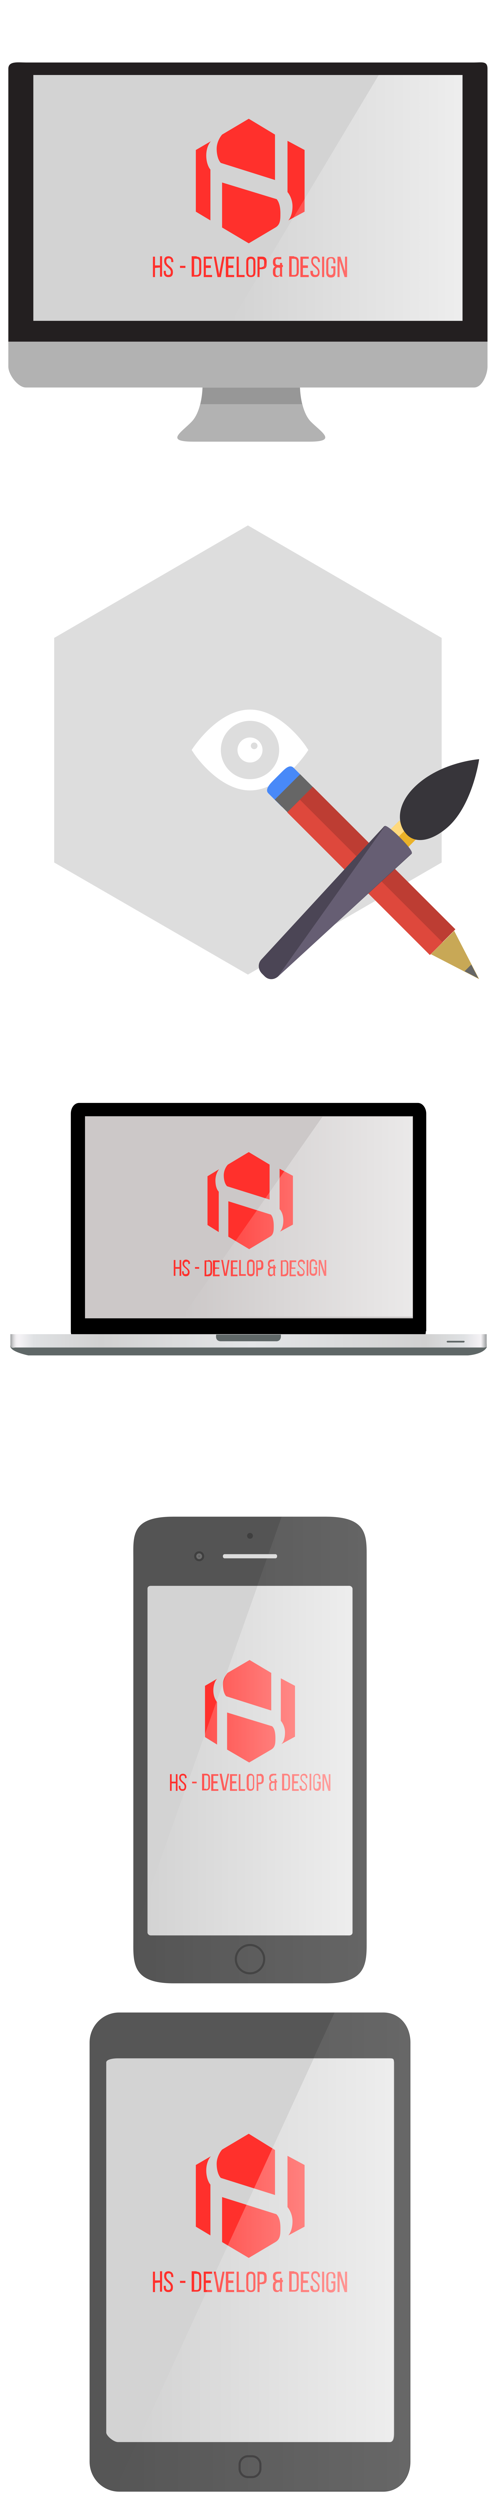 <svg xmlns="http://www.w3.org/2000/svg" width="120" height="600" viewBox="0 0 120 600"><svg xmlns:xlink="http://www.w3.org/1999/xlink" height="120" viewBox="0 0 120 120" width="120"><path d="M74.6 101.2C72.1 98.6 72 93 72 93H48.6s-.1 5.6-2.6 8.2-6.5 4.8.4 4.8h27.9c6.8 0 2.8-2.3.3-4.8z" fill="#B2B2B2"/><path opacity=".5" d="M72.5 97c-.5-2-.5-4-.5-4H48.6s0 2-.5 4h24.4z" enable-background="new" fill="#7C7C7C"/><path d="M2 88c0 1.9 2.3 5 4.2 5h107.6c1.9 0 3.2-3.1 3.2-5v-6H2v6z" fill="#B2B2B2"/><path d="M113.8 15H6.2C4.3 15 2 14.6 2 16.5V82h115V16.5c0-1.9-1.3-1.5-3.2-1.5z" fill="#231F20"/><path d="M8 18h103v59H8V18z" fill="#D3D3D3"/><path d="M66 43.2l-13-4.1c-.6-.6-1-1.9-1-3.4 0-1.4.7-2.7 1.3-3.4l6.4-3.8 6.3 3.8v10.9zM47 36v14.8l3.5 2.1V40.7c-.6-.7-1-2-1-3.4 0-1.5.5-2.7 1.1-3.4L47 36zm6.3 7.8v10.8l6.4 3.8 6.4-3.8c1.198-.7 1.198-1.9 1.198-3.4S67 48.5 66.4 47.8l-13.1-4zm15.7-10v12.3c.6.7 1.2 2 1.2 3.4 0 1.5-.4 2.7-1 3.4l3.9-2.1V36L69 33.8z" fill="#FF302C"/><path d="M37.2 64.3v2.2h-.5v-4.9h.5v2.1h1.2v-2.2h.5v4.9h-.5v-2.2l-1.2.1zm4.4-1.5v.1h-.5v-.2c0-.5-.2-.7-.6-.7s-.6.2-.6.7c0 1.1 1.6 1.2 1.6 2.6 0 .8-.3 1.2-1.1 1.2s-1.1-.5-1.1-1.2V65h.5v.3c0 .5.2.7.6.7s.6-.2.6-.7c0-1.1-1.6-1.2-1.6-2.6 0-.8.3-1.2 1.1-1.2.8.1 1.1.6 1.1 1.3zm1.6 1h1.3v.5h-1.3v-.5zm4-2.2c.8 0 1.1.5 1.1 1.2v2.4c0 .8-.3 1.2-1.1 1.2H46v-4.9h1.2v.1zm0 4.4c.4 0 .6-.2.6-.7v-2.5c0-.5-.2-.7-.6-.7h-.6V66h.6zm3.4-2.2v.5h-1.2V66h1.5v.5h-2v-4.9h2v.5h-1.5v1.6h1.2v.1zm1.2-2.2l.8 4.2.8-4.2h.5l-.9 4.9h-.8l-.9-4.9h.5zm4.2 2.2v.5h-1.2V66h1.4v.5h-2v-4.9h2v.5h-1.4v1.6H56v.1zm.8 2.7v-4.9h.5V66h1.4v.5h-1.9zm2.3-3.7c0-.8.3-1.2 1.1-1.2s1.1.5 1.1 1.2v2.5c0 .8-.3 1.2-1.1 1.2s-1.1-.5-1.1-1.2v-2.5zm.5 2.6c0 .5.2.7.6.7.4 0 .6-.2.6-.7v-2.6c0-.5-.2-.7-.6-.7s-.6.3-.6.7v2.6zm3.3-3.8c.8 0 1.1.5 1.1 1.2v.6c0 .8-.3 1.2-1.2 1.2h-.5v1.898h-.5V61.6h1.1zm-.1 2.5c.4 0 .6-.2.6-.6v-.6c0-.5-.198-.7-.6-.7h-.5v2h.5v-.1zm3.9-2c-.4 0-.6.2-.6.7v.2c0 .4.198.6.6.6h.5v-.5h.5v.5h.2v.5h-.2v1.7c0 .2 0 .4.1.6h-.5c-.1-.1-.1-.198-.1-.398-.1.3-.4.5-.8.5-.602 0-.9-.4-.9-1.1V65c0-.5.2-.9.6-1-.398-.1-.6-.5-.6-1v-.1c0-.8.3-1.2 1.2-1.2h.8v.5h-.8v-.1zm0 2.1c-.4 0-.6.3-.6.8v.5c0 .4.198.7.6.7.3 0 .5-.2.5-.6v-1.302l-.5-.098zm3.9-2.6c.8 0 1.102.5 1.102 1.2v2.4c0 .8-.3 1.2-1.102 1.2h-1.2v-4.9h1.2v.1zm0 4.4c.4 0 .602-.2.602-.7v-2.5c0-.5-.2-.7-.602-.7H70V66h.6zm3.3-2.2v.5h-1.2V66h1.4v.5h-2v-4.9h2v.5h-1.4v1.6h1.2v.1zm2.9-1v.1h-.5v-.2c0-.5-.2-.7-.6-.7s-.6.2-.6.7c0 1.1 1.6 1.2 1.6 2.6 0 .8-.3 1.2-1.1 1.2s-1.102-.5-1.102-1.2V65h.602v.3c0 .5.2.7.6.7.4 0 .6-.2.6-.7 0-1.1-1.6-1.2-1.6-2.6 0-.8.3-1.2 1.1-1.2.6.1 1 .6 1 1.3zm1-1.2v4.9h-.5v-4.9h.5zm2.7 1.2v.4H80v-.5c0-.5-.2-.7-.6-.7s-.6.3-.6.7v2.6c0 .5.2.7.6.7.4 0 .602-.3.602-.7v-.9h-.5v-.5h1v1.5c0 .8-.3 1.2-1.1 1.2s-1.102-.5-1.102-1.2v-2.5c0-.8.3-1.2 1.1-1.2.8-.1 1.1.4 1.1 1.1zm1 3.7H81v-4.9h.7l1.1 3.5v-3.5h.5v4.9h-.6l-1.2-3.9v3.9z" fill="#FF302C"/><linearGradient id="a" y2="47.5" gradientUnits="userSpaceOnUse" x2="111" y1="47.5" x1="55.6"><stop stop-color="#fff" stop-opacity="0" offset="0"/><stop stop-color="#fff" offset="1"/></linearGradient><path opacity=".6" d="M55.6 77H111V18H90.9L55.6 77z" enable-background="new" fill="url(#a)"/></svg><svg xmlns:xlink="http://www.w3.org/1999/xlink" height="120" viewBox="0 0 120 120" width="120" y="120"><path fill="#ddd" d="M13 33.1l46.5-27 46.5 27V87l-46.5 26.9L13 87z"/><g><path d="M73.6 59.4c-.2-.4-6.1-9.1-13.6-9.1S46.7 59 46.4 59.4l-.4.6.4.6c.2.4 6.1 9.1 13.6 9.1s13.3-8.7 13.6-9.1l.4-.6-.4-.6z" fill="#fff"/><circle cy="60" cx="60" r="7" fill="#ddd"/><circle cy="60" cx="60" r="3" fill="#fff"/><circle cy="59" cx="61" r=".8" fill="#ddd"/></g><g><path d="M73.5 67.3c.8.8.7 2.5-.3 3.5L71 73c-1 1-2.8 1.3-3.6.4l-3-3c-.8-.8.1-2 1.1-3l2.1-2.1c1-1 2-1.9 2.9-1l3 3z" fill="#4889F8"/><path fill="#666" d="M65.95 71.9l6.08-6.083 3.042 3.04-6.08 6.084z"/><path fill="#BD3D33" d="M68.985 74.9l6.08-6.083 34.23 34.22-6.08 6.08z"/><path fill="#DE483C" d="M68.946 74.985l3.04-3.04 34.223 34.223-3.04 3.04z"/><path fill="#C8A856" d="M115 115l-5.8-3-5.8-3 2.8-2.8 2.8-2.8 3 5.8z"/><path fill="#666" d="M114.8 114.8l-3.3-1.7.8-.8.8-.8z"/></g><g><path fill="#EAB229" d="M94.587 86.695l-4.242-4.243 5.515-5.514 4.242 4.244z"/><path fill="#FFD97D" d="M92.16 84.31l-1.84-1.837 5.517-5.516 1.837 1.838z"/><path d="M107.7 78.3c-3.7 3.4-8.1 4.6-10.4 1.6-2.1-2.6-1.8-6.7 1.6-10.4 6.1-6.6 16.1-7.3 16.1-7.3s-1.5 10.7-7.3 16.1z" fill="#37353A"/><path d="M66.9 114.2c-1 1-2.4 1.1-3.4.1l-.6-.6c-1-1-1.1-2.5-.1-3.5l29.4-31.9c.6-.6 7.2 6 6.6 6.6l-31.9 29.3z" fill="#4B4555"/><path d="M92.4 78.2l-25.8 36.3.3-.3 31.9-29.4c.7-.6-5.4-6.7-6.4-6.6z" fill="#665E73"/></g></svg><svg xmlns:xlink="http://www.w3.org/1999/xlink" height="120" viewBox="0 0 120 120" width="120" y="240"><path d="M102.2 79.5c0 1.4-.9 2.6-2 2.6H19c-1.1 0-2-1.2-2-2.6V27.3c0-1.5.9-2.6 2-2.6h81.3c1.1 0 2 1.2 2 2.6v52.2h-.1z"/><g><path d="M2.5 82.9s-.7 1.3 4.3 2.4h105.5s3.5-.2 4.5-1.9v-.9l-114.3.4z" fill="#5F6767"/><linearGradient id="b" y2="-296.83" gradientUnits="userSpaceOnUse" x2="362.81" gradientTransform="matrix(1 0 0 -1 -246 -215)" y1="-296.83" x1="248.5"><stop stop-color="#999C9D" offset="0"/><stop stop-color="#A5A7A9" offset=".001"/><stop stop-color="#C2C3C5" offset=".004"/><stop stop-color="#D9D8DA" offset=".007"/><stop stop-color="#E9E7EA" offset=".01"/><stop stop-color="#F2F0F3" offset=".013"/><stop stop-color="#F5F3F6" offset=".018"/><stop stop-color="#DFE1E3" offset=".049"/><stop stop-color="#D1D1D1" offset=".189"/><stop stop-color="#E3E5E7" offset=".506"/><stop stop-color="#D1D1D1" offset=".872"/><stop stop-color="#DFE1E3" offset=".951"/><stop stop-color="#F5F3F6" offset=".988"/><stop stop-color="#999C9D" offset="1"/></linearGradient><path d="M2.5 80.2h114.3v2.9s.2.4-1.2.3H3.6s-1.1.3-1.1-.4v-2.8z" fill="url(#b)"/><path d="M111.5 82c0 .1-.1.2-.2.2h-3.9c-.1 0-.2-.1-.2-.2s.1-.2.2-.2h3.9c.1 0 .2 0 .2.2zM51.9 80.3s-.4 1.5 1 1.6h13.3s1.4.2 1.2-1.6H51.9z" fill="#5F6767"/></g><path d="M20.4 27.9h78.7v48.5H20.4V27.9z" fill="#CCC8C8"/><path d="M64.7 47.9l-10.2-3.2c-.5-.5-.8-1.5-.8-2.6s.5-2.1 1-2.6l5-3 5 3v8.4zm-14.9-5.6V54l2.7 1.7V46c-.5-.5-.8-1.5-.8-2.7 0-1.1.4-2.1.9-2.7l-2.8 1.7zm5 6v8.5l5 3 5-3c.9-.5.9-1.5.9-2.6s-.2-2.2-.7-2.7l-10.2-3.2zm12.3-7.8v9.7c.5.5.9 1.5.9 2.7s-.3 2.1-.8 2.7l3.1-1.7V42.2l-3.2-1.7z" fill="#FF302C"/><path d="M42.1 64.5v1.7h-.4v-3.8h.4v1.7h1v-1.7h.4v3.8h-.4v-1.7h-1zm3.5-1.2l-.4.1v-.1c0-.4-.1-.5-.5-.5-.3 0-.5.2-.5.5 0 .9 1.3 1 1.3 2 0 .6-.3 1-.9 1s-.9-.4-.9-1v-.2h.4v.2c0 .4.1.5.5.5.3 0 .5-.2.5-.5 0-.9-1.3-1-1.3-2 0-.6.3-1 .9-1 .6.1.9.4.9 1zm1.2.8h1v.4h-1v-.4zm3.2-1.7c.6 0 .9.4.9 1v1.9c0 .6-.3 1-.9 1h-.9v-3.8h.9v-.1zm0 3.4c.3 0 .5-.2.5-.5v-2c0-.4-.1-.5-.5-.5h-.5v3.1h.5v-.1zm2.6-1.7v.4h-1v1.4h1.1v.4h-1.6v-3.8h1.6v.4h-1.1v1.3h1v-.1zm.9-1.7l.6 3.3.6-3.3h.4l-.7 3.8h-.6l-.7-3.8h.4zm3.4 1.7v.4h-1v1.4H57v.4h-1.6v-3.8H57v.4h-1.1v1.3h1v-.1zm.5 2.1v-3.8h.4v3.4H59v.4h-1.6zm1.9-2.9c0-.6.3-1 .9-1s.9.4.9 1v2c0 .6-.3 1-.9 1-.6 0-.9-.4-.9-1v-2zm.4 2c0 .4.1.5.5.5s.5-.2.5-.5v-2c0-.4-.1-.5-.5-.5s-.5.2-.5.5v2zm2.6-2.9c.6 0 .9.4.9 1v.5c0 .6-.3.9-.9.9h-.4v1.5h-.4v-3.8h.8v-.1zm-.1 1.9c.3 0 .5-.1.5-.5v-.5c0-.4-.1-.5-.5-.5h-.4v1.5h.4zm3-1.5c-.3 0-.5.2-.5.5v.2c0 .3.2.5.5.5h.4v-.4h.4v.4h.2v.4H66v1.3c0 .2 0 .3.1.5h-.4c0-.1 0-.2-.1-.3-.1.2-.3.4-.6.4-.5 0-.7-.3-.7-.9V65c0-.4.1-.7.5-.8-.3-.1-.5-.4-.5-.8v-.1c0-.6.3-1 .9-1h.6v.4h-.6v.1zm0 1.6c-.3 0-.5.2-.5.6v.4c0 .3.1.5.5.5.2 0 .4-.1.4-.5v-1h-.4zm3.1-2c.6 0 .9.4.9 1v1.9c0 .6-.3 1-.9 1h-.9v-3.8h.9v-.1zm0 3.4c.3 0 .5-.2.5-.5v-2c0-.4-.1-.5-.5-.5h-.5v3.1h.5v-.1zm2.6-1.7v.4h-1v1.4H71v.4h-1.5v-3.8h1.6v.4H70v1.3h.9v-.1zm2.3-.8l-.4.1v-.1c0-.4-.1-.5-.5-.5s-.5.2-.5.5c0 .9 1.3 1 1.3 2 0 .6-.3 1-.9 1-.6 0-.9-.4-.9-1v-.2h.5v.2c0 .4.102.5.5.5.4 0 .5-.2.5-.5 0-.9-1.3-1-1.3-2 0-.6.3-1 .9-1 .5.1.8.4.8 1zm.8-.9v3.8h-.4v-3.8h.4zm2.1.9v.3h-.4v-.4c0-.4-.1-.5-.5-.5s-.5.2-.5.5v2c0 .4.1.5.5.5s.5-.2.5-.5v-.7h-.4v-.4h.8v1.1c0 .6-.3 1-.9 1-.6 0-.9-.4-.9-1v-2c0-.6.3-1 .9-1 .6.2.9.5.9 1.1zm.8 2.9h-.4v-3.8h.5l.9 2.8v-2.8h.4v3.8h-.5l-1-3.1v3.1h.1z" fill="#FF302C"/><linearGradient id="c" y2="52" gradientUnits="userSpaceOnUse" x2="99" y1="52" x1="43.8"><stop stop-color="#fff" stop-opacity="0" offset="0"/><stop stop-color="#fff" offset="1"/></linearGradient><path opacity=".6" d="M43.8 76H99V28H77.4L43.8 76z" enable-background="new" fill="url(#c)"/></svg><svg xmlns:xlink="http://www.w3.org/1999/xlink" height="120" viewBox="0 0 120 120" width="120" y="360"><path d="M88 105.3c0 5.5.4 10.7-9.8 10.7H41.6c-10.2 0-9.6-5.2-9.6-10.7V14.2C32 8.7 31.3 4 41.6 4h36.6C88.4 4 88 8.7 88 14.2v91.1z" fill="#545454"/><linearGradient id="d" y2="60" gradientUnits="userSpaceOnUse" x2="88.002" y1="60" x1="31.993"><stop stop-color="#fff" stop-opacity="0" offset="0"/><stop stop-color="#fff" offset="1"/></linearGradient><path opacity=".1" d="M88 105.3V14.2C88 8.7 88.4 4 78.2 4H67.6L32 104.8v.5c0 5.5-.6 10.7 9.6 10.7h36.6c10.2 0 9.8-5.2 9.8-10.7z" enable-background="new" fill="url(#d)"/><g><circle cy="13.5" cx="47.8" r="1.2" fill="#3F3F3F"/><circle cy="13.5" cx="47.8" r=".7" fill="#6D6D6D"/><circle cy="13.5" cx="47.8" r=".2" fill="#5B5B5B"/></g><path d="M60 7.9c.4 0 .7.3.7.7s-.3.7-.7.7-.7-.3-.7-.7.3-.7.7-.7z" fill="#3F3F3F"/><path d="M66.5 13.6c0 .2-.2.4-.4.4H53.9c-.2 0-.4-.2-.4-.4v-.2c0-.2.2-.4.4-.4h12.2c.2 0 .4.2.4.4v.2z" fill="#ddd"/><path d="M84.6 103.8c0 .5-.4.7-.8.7H36.2c-.5 0-.8-.4-.8-.7V21.3c0-.5.4-.7.8-.7h47.6c.5 0 .8.4.8.7v82.5z" fill="#D3D3D3"/><path d="M60 106.8c1.878 0 3.4 1.522 3.4 3.4s-1.522 3.4-3.4 3.4-3.4-1.52-3.4-3.4 1.522-3.4 3.4-3.4z" stroke="#444" stroke-miterlimit="10" stroke-width=".5" fill="none"/><path d="M65 50.5l-10.7-3.4c-.5-.5-.8-1.6-.8-2.8s.6-2.2 1.1-2.8l5.3-3.1 5.2 3.1v9H65zm-15.8-5.9v12.3l2.9 1.8V48.5c-.5-.6-.9-1.6-.9-2.8s.4-2.3.9-2.8l-2.9 1.7zm5.3 6.4v8.9l5.3 3.1 5.3-3.1c1-.6 1-1.6 1-2.8s-.2-2.3-.8-2.8L54.5 51zm12.9-8.2V53c.5.6 1 1.6 1 2.8s-.3 2.3-.9 2.8l3.3-1.8V44.6l-3.4-1.8z" fill="#FF302C"/><path d="M41.2 68v1.8h-.4v-4h.4v1.8h1v-1.8h.4v4h-.4V68h-1zm3.6-1.3l-.4.1v-.1c0-.4-.1-.6-.5-.6s-.5.2-.5.6c0 .9 1.3 1 1.3 2.1 0 .6-.3 1-.9 1s-.9-.4-.9-1v-.2h.4v.2c0 .4.1.6.5.6s.5-.2.5-.6c0-.9-1.3-1-1.3-2.1 0-.6.3-1 .9-1s.9.4.9 1zm1.3.9h1.1v.4h-1.1v-.4zm3.4-1.9c.6 0 .9.4.9 1v2c0 .6-.3 1-.9 1h-1v-4h1zm0 3.7c.3 0 .5-.2.5-.6v-2.1c0-.4-.1-.602-.5-.602H49v3.2h.5v.102zm2.7-1.8v.4h-1v1.4h1.2v.4h-1.7v-4h1.7v.4h-1.2v1.3h1v.1zm1-1.9l.7 3.5.7-3.5h.4l-.8 4h-.7l-.8-4h.5zm3.5 1.9v.4h-1v1.4h1.2v.4h-1.7v-4h1.7v.4h-1.2v1.3h1v.1zm.6 2.2v-4h.4v3.6h1.1v.4h-1.5zm1.9-3.1c0-.6.3-1 .9-1s.9.4.9 1v2.1c0 .6-.3 1-.9 1s-.9-.4-.9-1v-2.1zm.5 2.1c0 .4.1.6.5.6.3 0 .5-.2.5-.6v-2.1c0-.4-.1-.6-.5-.6-.3 0-.5.2-.5.6v2.1zm2.7-3.1c.6 0 .9.4.9 1v.5c0 .6-.3 1-1 1H62v1.6h-.4v-4h.8v-.1zm-.1 2.1c.3 0 .5-.1.5-.5v-.5c0-.4-.1-.6-.5-.6h-.4v1.6h.4zm3.2-1.6c-.3 0-.5.2-.5.6v.2c0 .3.2.5.5.5h.4V67h.4v.4h.2v.4h-.2v1.4c0 .2 0 .3.1.5H66c0-.1 0-.2-.1-.3-.1.2-.3.4-.6.4-.5 0-.7-.3-.7-.9v-.4c0-.4.1-.7.5-.9-.3-.1-.5-.398-.5-.8v-.1c0-.6.3-1 1-1h.7v.4h-.8v.1zm0 1.7c-.3 0-.5.2-.5.6v.4c0 .3.1.6.5.6.2 0 .4-.1.4-.5v-1.1h-.4zm3.2-2.2c.6 0 .9.4.9 1v2c0 .6-.3 1-.9 1h-1v-4h1zm0 3.7c.3 0 .5-.2.5-.6v-2.1c0-.4-.1-.602-.5-.602h-.5v3.2h.5v.102zm2.8-1.8v.4h-1v1.4h1.2v.4h-1.6v-4h1.7v.4h-1.2v1.3h.9v.1zm2.3-.9l-.4.1v-.1c0-.4-.1-.6-.5-.6s-.5.2-.5.6c0 .9 1.3 1 1.3 2.1 0 .6-.3 1-.9 1s-.9-.4-.9-1v-.2h.5v.2c0 .4.1.6.5.6s.5-.2.5-.6c0-.9-1.3-1-1.3-2.1 0-.6.3-1 .9-1 .5 0 .8.4.8 1zm.9-1v4h-.4v-4h.4zm2.2 1v.3h-.4v-.4c0-.4-.1-.6-.5-.6-.3 0-.5.2-.5.6v2.1c0 .4.1.6.5.6.3 0 .5-.2.5-.6V68h-.4v-.4h.9v1.2c0 .6-.3 1-.9 1s-.9-.4-.9-1v-2.1c0-.6.3-1 .9-1 .6 0 .8.4.8 1zm.9 3.1h-.4v-4h.6l.9 2.9v-2.9h.4v4h-.5l-1-3.3v3.3z" fill="#FF302C"/><linearGradient id="e" y2="62.55" gradientUnits="userSpaceOnUse" x2="84.55" y1="62.55" x1="35.4"><stop stop-color="#fff" stop-opacity="0" offset="0"/><stop stop-color="#fff" offset="1"/></linearGradient><path opacity=".6" d="M83.8 20.6h-22L35.4 95.1v8.7c0 .4.3.7.8.7h47.6c.4 0 .8-.3.8-.7V21.3c0-.3-.3-.7-.8-.7z" enable-background="new" fill="url(#e)"/></svg><svg xmlns:xlink="http://www.w3.org/1999/xlink" height="120" viewBox="0 0 120 120" width="120" y="480"><path d="M98.5 110.8c0 4-2.7 7.2-6.5 7.2H28.6c-3.9 0-7.1-3.2-7.1-7.2V10.2c0-4 3.2-7.2 7.1-7.2H92c3.9 0 6.5 3.2 6.5 7.2v100.6z" fill="#565656"/><linearGradient id="f" y2="60.45" gradientUnits="userSpaceOnUse" x2="98.484" y1="60.45" x1="27.5"><stop stop-color="#fff" stop-opacity="0" offset="0"/><stop stop-color="#fff" offset="1"/></linearGradient><path opacity=".1" d="M92 3H80.3L27.5 117.9h.2c3.4 0 44.6-.2 65.7-.1 3-.7 5-3.6 5-7V10.2c.1-4-2.5-7.2-6.4-7.2z" enable-background="new" fill="url(#f)"/><path d="M62.5 112.5c0 1.1-.9 2-2 2h-1c-1.1 0-2-.9-2-2v-1c0-1.1.9-2 2-2h1c1.1 0 2 .9 2 2v1z" stroke="#444344" stroke-miterlimit="10" stroke-width=".5" fill="none"/><circle cy="8.5" stroke="#333" cx="60" stroke-miterlimit="10" stroke-width=".5" fill="#808080"/><path d="M94.5 15v88.8c0 .8 0 2.3-1 2.3H28.3c-1 0-2.8-1.5-2.8-2.3V15c0-.8 1.8-1 2.8-1h65.2c1 0 1 .2 1 1z" fill="#D3D3D3"/><path d="M66 46.8l-13-4.1c-.6-.6-1-1.9-1-3.4 0-1.4.7-2.7 1.3-3.4l6.4-3.8L66 36v10.8zm-19-7.2v14.8l3.5 2.1V44.3c-.6-.7-1-2-1-3.4 0-1.5.5-2.7 1.1-3.4L47 39.6zm6.3 7.7v10.8l6.4 3.8 6.4-3.8c1.2-.7 1.2-1.9 1.2-3.4s-.3-2.7-1-3.3l-13-4.1zM69 37.4v12.3c.6.7 1.2 2 1.2 3.4 0 1.5-.4 2.7-1 3.4l3.9-2.1V39.6L69 37.4z" fill="#FF302C"/><path d="M37.2 67.9v2.2h-.5v-4.9h.5v2.1h1.2v-2.2h.5V70h-.5v-2.2l-1.2.1zm4.4-1.5v.1h-.5v-.2c0-.5-.2-.7-.6-.7s-.6.2-.6.7c0 1.1 1.6 1.2 1.6 2.6 0 .8-.3 1.2-1.1 1.2s-1.1-.5-1.1-1.2v-.3h.5v.3c0 .5.2.7.6.7s.6-.2.6-.7c0-1.1-1.6-1.2-1.6-2.6 0-.8.3-1.2 1.1-1.2.8.1 1.1.6 1.1 1.3zm1.6 1h1.3v.5h-1.3v-.5zm4-2.2c.8 0 1.1.5 1.1 1.2v2.4c0 .8-.3 1.2-1.1 1.2H46v-4.9h1.2v.1zm0 4.4c.4 0 .6-.2.6-.7v-2.5c0-.5-.2-.7-.6-.7h-.6v3.9h.6zm3.4-2.2v.5h-1.2v1.7h1.5v.5h-2v-4.9h2v.5h-1.5v1.6h1.2v.1zm1.2-2.2l.8 4.2.8-4.2h.5l-.9 4.9h-.8l-.9-4.9h.5zm4.2 2.2v.5h-1.2v1.7h1.4v.5h-2v-4.9h2v.5h-1.4v1.6H56v.1zm.8 2.7v-4.9h.5v4.4h1.4v.5h-1.9zm2.3-3.7c0-.8.3-1.2 1.1-1.2s1.1.5 1.1 1.2v2.5c0 .8-.3 1.2-1.1 1.2s-1.1-.5-1.1-1.2v-2.5zm.5 2.6c0 .5.2.7.6.7.4 0 .6-.2.6-.7v-2.6c0-.5-.2-.7-.6-.7s-.6.3-.6.7V69zm3.3-3.8c.8 0 1.1.5 1.1 1.2v.6c0 .8-.3 1.2-1.2 1.2h-.5v1.9h-.5v-4.9h1.1zm-.1 2.5c.4 0 .6-.2.6-.6v-.6c0-.5-.2-.7-.6-.7h-.5v2h.5v-.1zm3.9-2c-.4 0-.6.2-.6.7v.2c0 .4.2.6.6.6h.5v-.5h.5v.5h.2v.5h-.2v1.7c0 .2 0 .4.1.6h-.5c-.1-.1-.1-.2-.1-.4-.1.302-.4.5-.8.5-.6 0-.9-.398-.9-1.1v-.5c0-.5.2-.9.6-1-.4-.1-.6-.5-.6-1v-.1c0-.8.3-1.2 1.2-1.2h.8v.5h-.8zm0 2.1c-.4 0-.6.3-.6.8v.4c0 .4.2.7.6.7.3 0 .5-.2.5-.6v-1.3h-.5zm3.9-2.6c.8 0 1.1.5 1.1 1.2v2.4c0 .8-.3 1.2-1.1 1.2h-1.2v-4.9h1.2v.1zm0 4.4c.4 0 .6-.2.6-.7v-2.5c0-.5-.2-.7-.6-.7H70v3.9h.6zm3.3-2.2v.5h-1.2v1.7h1.5v.5h-2v-4.9h2v.5h-1.4v1.6h1.1v.1zm2.9-1v.1h-.5v-.2c0-.5-.2-.7-.6-.7s-.6.2-.6.7c0 1.1 1.6 1.2 1.6 2.6 0 .8-.3 1.2-1.1 1.2s-1.1-.5-1.1-1.2v-.3h.6v.3c0 .5.2.7.6.7.4 0 .6-.2.6-.7 0-1.1-1.6-1.2-1.6-2.6 0-.8.3-1.2 1.1-1.2.6.1 1 .6 1 1.3zm1-1.2v4.9h-.5v-4.9h.5zm2.7 1.2v.4H80v-.5c0-.5-.2-.7-.6-.7s-.6.3-.6.7v2.6c0 .5.2.7.6.7.4 0 .6-.3.6-.7V68h-.5v-.5h1V69c0 .8-.3 1.2-1.1 1.2s-1.1-.5-1.1-1.2v-2.5c0-.8.3-1.2 1.1-1.2.8-.1 1.1.4 1.1 1.1zm1 3.7H81v-4.9h.7l1.1 3.5v-3.5h.5v4.9h-.6l-1.2-3.9v3.9z" fill="#FF302C"/><linearGradient id="g" y2="60.05" gradientUnits="userSpaceOnUse" x2="94.6" y1="60.05" x1="33"><stop stop-color="#fff" stop-opacity="0" offset="0"/><stop stop-color="#fff" offset="1"/></linearGradient><path opacity=".6" d="M93.5 14H75.3L33 106.1h60.6c1 0 1-1.5 1-2.3V15c-.1-.8-.1-1-1.1-1z" enable-background="new" fill="url(#g)"/></svg></svg>
